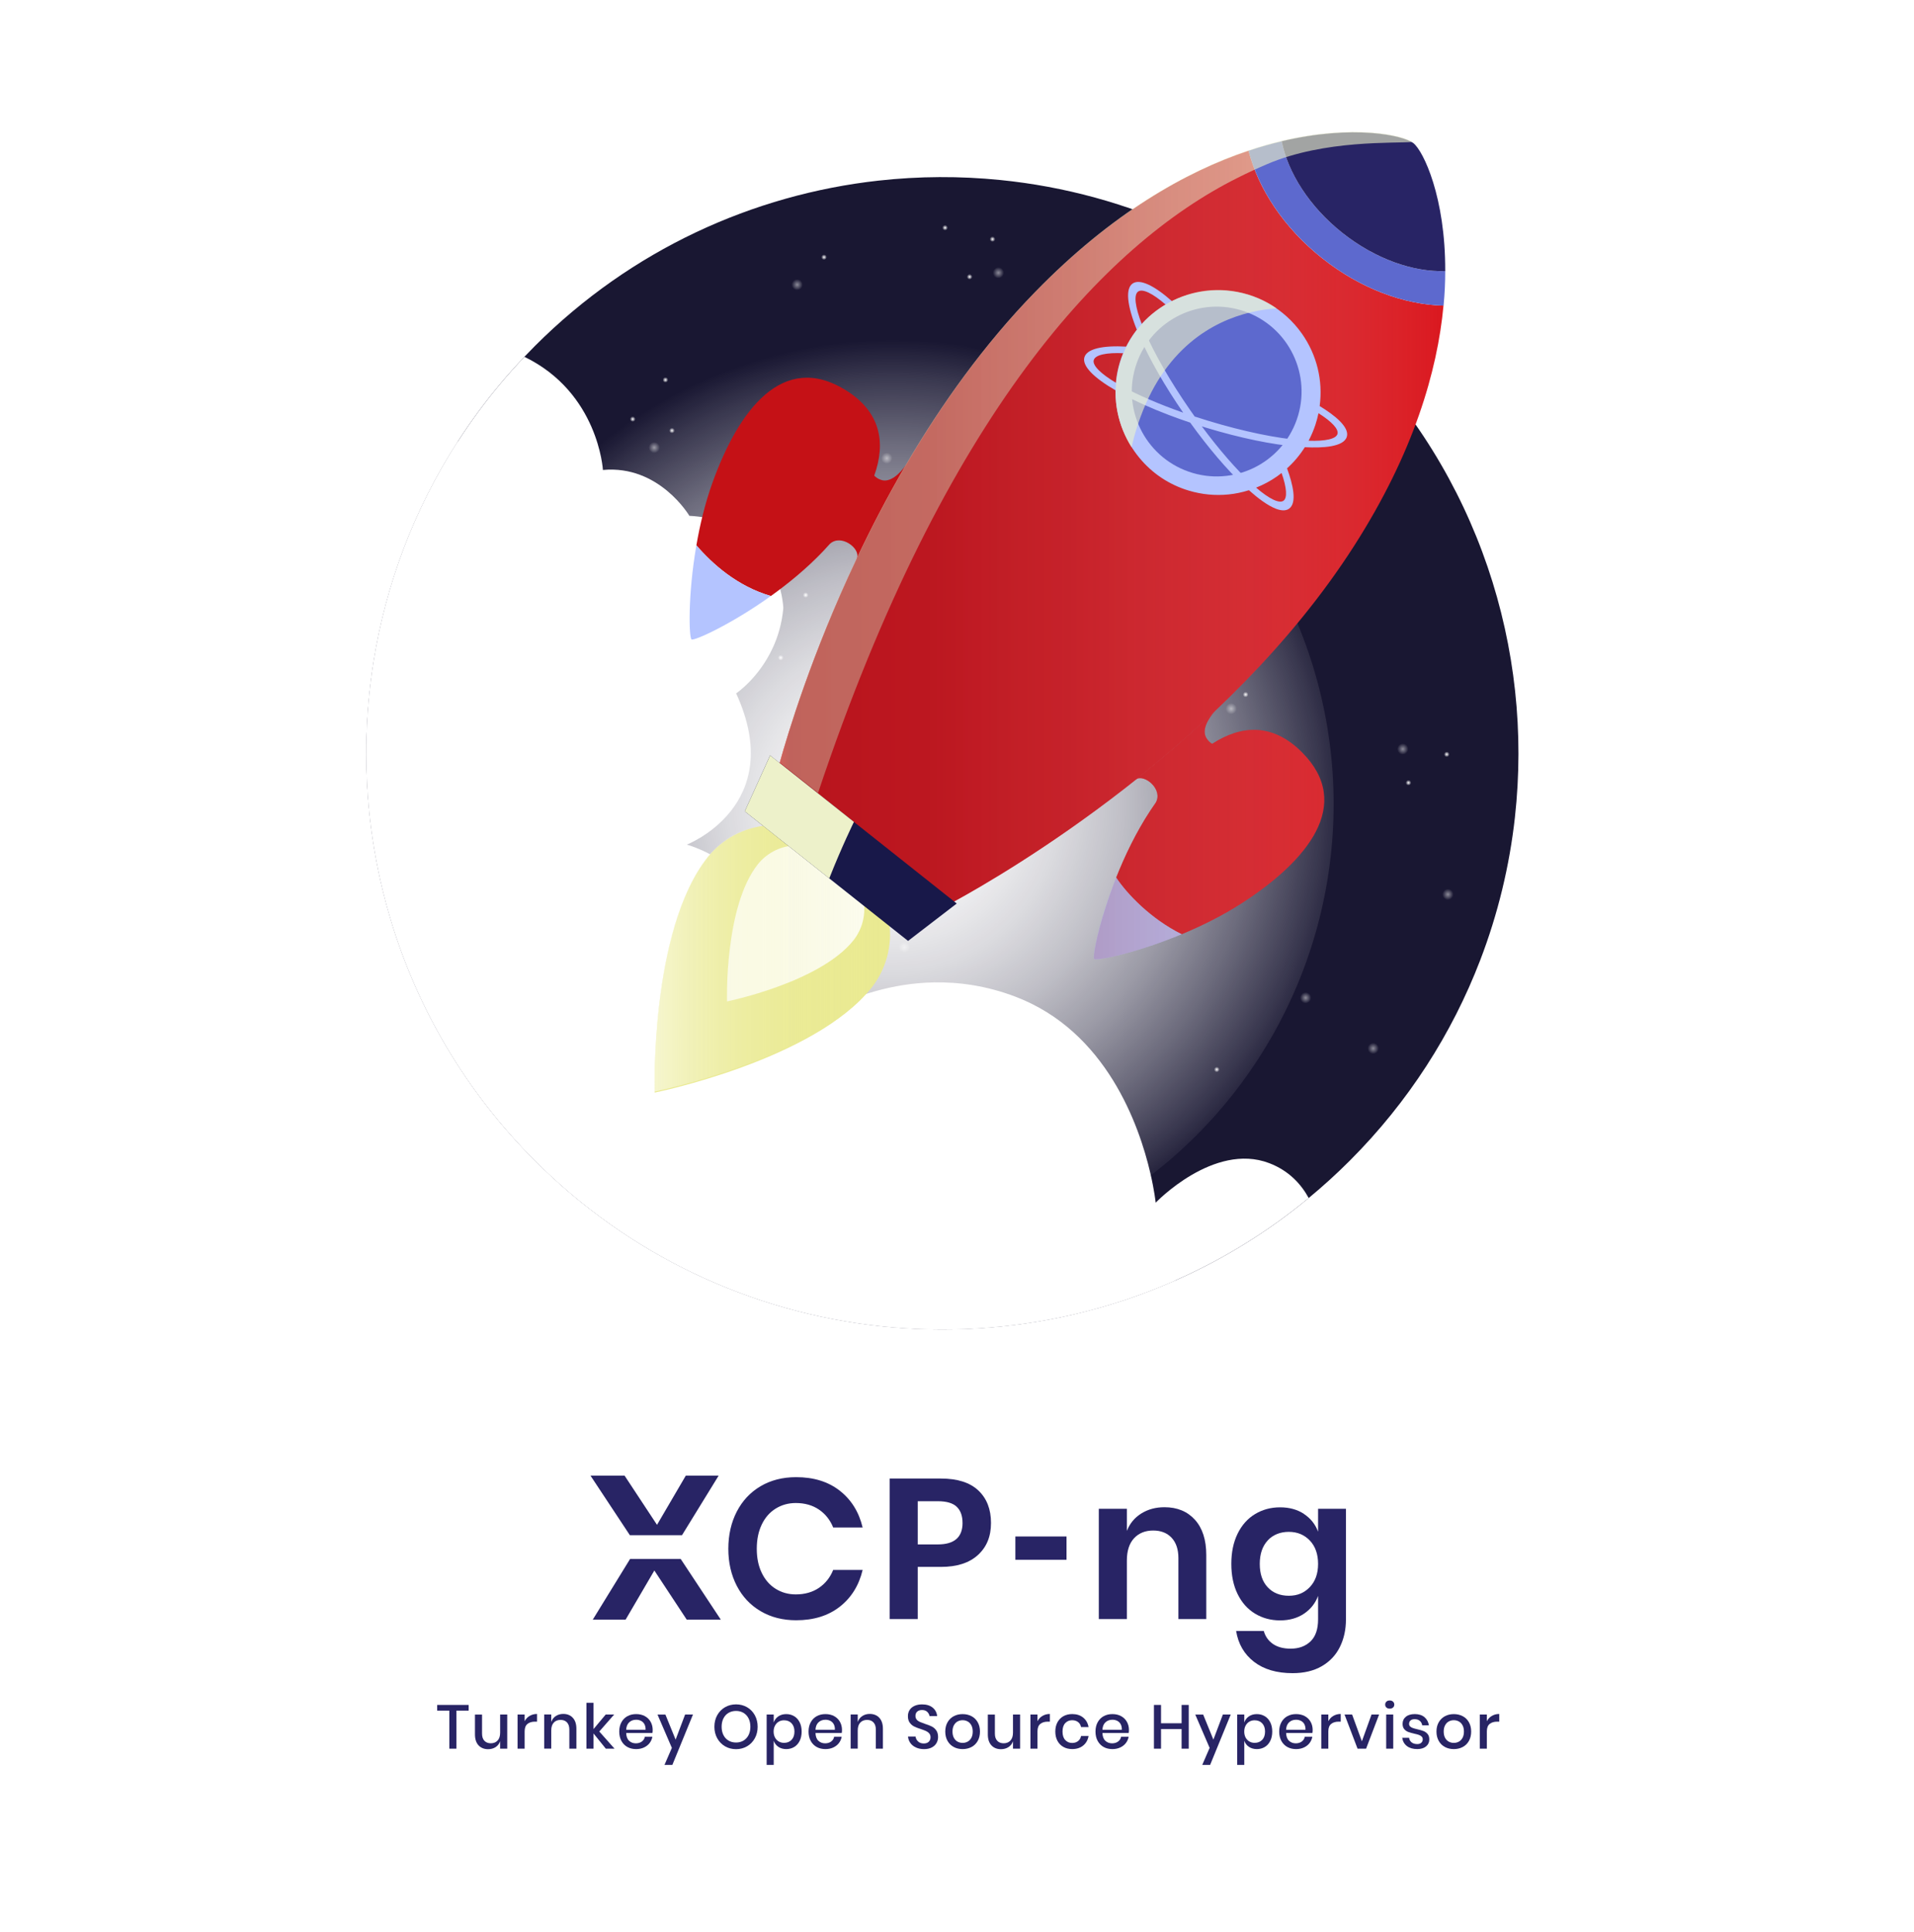 <?xml version="1.0" encoding="UTF-8"?><svg xmlns="http://www.w3.org/2000/svg" xmlns:xlink="http://www.w3.org/1999/xlink" viewBox="0 0 819.57 827.23"><defs><style>.cls-1{fill:url(#Dégradé_sans_nom_12-15);}.cls-2{fill:#c51116;}.cls-3{fill:url(#Dégradé_sans_nom_12-93);}.cls-4{fill:url(#Dégradé_sans_nom_12-22);}.cls-5{fill:url(#Dégradé_sans_nom_12-95);}.cls-6{fill:url(#Dégradé_sans_nom_12-47);}.cls-7{fill:url(#Dégradé_sans_nom_12-25);}.cls-8{fill:url(#Dégradé_sans_nom_12-68);}.cls-9{fill:url(#Dégradé_sans_nom_12-65);}.cls-10{fill:url(#Dégradé_sans_nom_12-91);}.cls-11{fill:url(#Dégradé_sans_nom_12-6);}.cls-12{fill:url(#Dégradé_sans_nom_12-46);}.cls-13{fill:url(#Dégradé_sans_nom_12-9);}.cls-14{fill:url(#Dégradé_sans_nom_12-18);}.cls-15{opacity:.5;}.cls-16{fill:url(#Dégradé_sans_nom_12-58);}.cls-17{fill:url(#Dégradé_sans_nom_12-2);}.cls-18,.cls-19{fill:#edf1ca;}.cls-18,.cls-19,.cls-20,.cls-21{mix-blend-mode:overlay;}.cls-18,.cls-22{opacity:.62;}.cls-23{fill:url(#Dégradé_sans_nom_12-17);}.cls-24{fill:#181849;}.cls-25{fill:url(#Dégradé_sans_nom_12-101);}.cls-26{fill:url(#Dégradé_sans_nom_12-79);}.cls-27{fill:url(#Dégradé_sans_nom_12-8);}.cls-28{fill:url(#Dégradé_sans_nom_12);}.cls-29{fill:url(#Dégradé_sans_nom_12-49);}.cls-30{fill:url(#Dégradé_sans_nom_12-63);}.cls-31{fill:url(#Dégradé_sans_nom_12-96);}.cls-32{fill:url(#Dégradé_sans_nom_12-10);}.cls-33{fill:url(#Dégradé_sans_nom_12-20);}.cls-34{fill:url(#Dégradé_sans_nom_12-26);}.cls-35{fill:url(#Dégradé_sans_nom_12-90);}.cls-36{isolation:isolate;}.cls-22{fill:url(#Dégradé_sans_nom_95);mix-blend-mode:hard-light;}.cls-37{fill:url(#Dégradé_sans_nom_12-57);}.cls-38{fill:url(#Dégradé_sans_nom_12-24);}.cls-39{fill:url(#Dégradé_sans_nom_12-55);}.cls-40{fill:url(#Dégradé_sans_nom_12-23);}.cls-20,.cls-41,.cls-42{fill:#fff;}.cls-43{fill:url(#Dégradé_sans_nom_12-62);}.cls-44{fill:url(#Dégradé_sans_nom_12-56);}.cls-45{fill:url(#Dégradé_sans_nom_12-81);}.cls-46{fill:url(#Dégradé_sans_nom_12-76);}.cls-47{fill:url(#Dégradé_sans_nom_12-73);}.cls-48{fill:url(#Dégradé_sans_nom_12-70);}.cls-49{fill:#282465;}.cls-50{fill:url(#Dégradé_sans_nom_12-94);}.cls-51{fill:url(#Dégradé_sans_nom_12-60);}.cls-52{fill:url(#Dégradé_sans_nom_12-86);}.cls-53{fill:url(#Dégradé_sans_nom_12-5);}.cls-54{fill:url(#Dégradé_sans_nom_12-43);}.cls-55{fill:url(#Dégradé_sans_nom_12-28);}.cls-56{fill:url(#Dégradé_sans_nom_12-88);}.cls-57{fill:url(#Dégradé_sans_nom_12-16);}.cls-58{fill:url(#Dégradé_sans_nom_12-87);}.cls-59{fill:url(#Dégradé_sans_nom_12-3);}.cls-21{fill:url(#Dégradé_sans_nom_2);}.cls-60{fill:url(#Dégradé_sans_nom_12-64);}.cls-61{fill:#eaea92;}.cls-62{fill:url(#Dégradé_sans_nom_12-98);}.cls-63{fill:url(#Dégradé_sans_nom_12-80);}.cls-64{fill:url(#Dégradé_sans_nom_12-33);}.cls-65{fill:url(#Dégradé_sans_nom_12-52);}.cls-66{fill:url(#Dégradé_sans_nom_12-89);}.cls-67{fill:url(#Dégradé_sans_nom_12-92);}.cls-68{fill:url(#Dégradé_sans_nom_12-61);}.cls-69{fill:url(#Dégradé_sans_nom_12-102);}.cls-70{fill:url(#Dégradé_sans_nom_12-11);}.cls-71{fill:url(#Dégradé_sans_nom_12-100);}.cls-72{fill:url(#Dégradé_sans_nom_12-35);}.cls-73{fill:url(#Dégradé_sans_nom_12-13);}.cls-74{fill:url(#Dégradé_sans_nom_12-66);}.cls-41{filter:url(#drop-shadow-1);}.cls-75{fill:url(#Dégradé_sans_nom_12-69);}.cls-76{fill:url(#Dégradé_sans_nom_12-21);}.cls-77{fill:url(#Dégradé_sans_nom_12-84);}.cls-78{fill:url(#Dégradé_sans_nom_12-30);}.cls-79{fill:url(#Dégradé_sans_nom_12-41);}.cls-80{fill:#d91118;}.cls-81{fill:url(#Dégradé_sans_nom_12-54);}.cls-82{fill:#191732;}.cls-83{fill:url(#Dégradé_sans_nom_12-29);}.cls-84{fill:url(#Dégradé_sans_nom_12-75);}.cls-85{fill:url(#Dégradé_sans_nom_12-40);}.cls-86{fill:url(#Dégradé_sans_nom_12-45);}.cls-87{fill:url(#Dégradé_sans_nom_12-99);}.cls-88{fill:url(#Dégradé_sans_nom_12-85);}.cls-89{fill:url(#Dégradé_sans_nom_12-7);}.cls-90{fill:url(#Dégradé_sans_nom_12-82);}.cls-91{fill:url(#Dégradé_sans_nom_12-36);}.cls-92{fill:url(#Dégradé_sans_nom_12-37);}.cls-93{fill:url(#Dégradé_sans_nom_17);mix-blend-mode:multiply;opacity:.61;}.cls-94{fill:url(#Dégradé_sans_nom_12-34);}.cls-95{fill:url(#Dégradé_sans_nom_12-39);}.cls-96{fill:url(#Dégradé_sans_nom_12-44);}.cls-97{fill:url(#Dégradé_sans_nom_12-27);}.cls-98{fill:url(#Dégradé_sans_nom_12-71);}.cls-99{fill:url(#Dégradé_sans_nom_12-77);}.cls-100{fill:url(#Dégradé_sans_nom_12-83);}.cls-101{fill:#b4c4ff;}.cls-102{fill:#5d69ce;}.cls-103{fill:url(#Dégradé_sans_nom_12-97);}.cls-104{fill:url(#Dégradé_sans_nom_12-67);}.cls-42{opacity:.85;}.cls-105{fill:url(#Dégradé_sans_nom_12-51);}.cls-106{fill:url(#Dégradé_sans_nom_12-48);}.cls-107{fill:url(#Dégradé_sans_nom_12-12);}.cls-108{fill:url(#Dégradé_sans_nom_12-31);}.cls-109{fill:url(#Dégradé_sans_nom_12-72);}.cls-110{fill:url(#Dégradé_sans_nom_12-38);}.cls-111{fill:url(#Dégradé_sans_nom_12-53);}.cls-112{fill:url(#Dégradé_sans_nom_12-32);}.cls-113{fill:url(#Dégradé_sans_nom_12-74);}.cls-114{fill:url(#Dégradé_sans_nom_12-42);}.cls-115{fill:url(#Dégradé_sans_nom_12-59);}.cls-116{fill:url(#Dégradé_sans_nom_12-50);}.cls-117{fill:url(#Dégradé_sans_nom_12-19);}.cls-118{fill:url(#Dégradé_sans_nom_12-78);}.cls-119{fill:url(#Dégradé_sans_nom_12-4);}.cls-120{fill:url(#Dégradé_sans_nom_12-14);}</style><filter id="drop-shadow-1" filterUnits="userSpaceOnUse"><feOffset dx="11.34" dy="14.17"/><feGaussianBlur result="blur" stdDeviation="22.68"/><feFlood flood-color="#000" flood-opacity=".3"/><feComposite in2="blur" operator="in"/><feComposite in="SourceGraphic"/></filter><radialGradient id="Dégradé_sans_nom_2" cx="-5958.01" cy="-400.42" fx="-5958.01" fy="-400.42" r="570" gradientTransform="translate(2467.66 485.13) scale(.35)" gradientUnits="userSpaceOnUse"><stop offset="0" stop-color="#fff"/><stop offset=".11" stop-color="#fff" stop-opacity=".98"/><stop offset=".23" stop-color="#fff" stop-opacity=".93"/><stop offset=".36" stop-color="#fff" stop-opacity=".84"/><stop offset=".5" stop-color="#fff" stop-opacity=".72"/><stop offset=".64" stop-color="#fff" stop-opacity=".56"/><stop offset=".78" stop-color="#fff" stop-opacity=".36"/><stop offset=".92" stop-color="#fff" stop-opacity=".14"/><stop offset="1" stop-color="#fff" stop-opacity="0"/></radialGradient><radialGradient id="Dégradé_sans_nom_12" cx="12079.42" cy="4746.35" fx="12079.42" fy="4746.35" r="1.2" gradientTransform="translate(5475.31 12405.46) rotate(-135)" gradientUnits="userSpaceOnUse"><stop offset="0" stop-color="#fff"/><stop offset="1" stop-color="#fff" stop-opacity="0"/></radialGradient><radialGradient id="Dégradé_sans_nom_12-2" cx="12044.63" cy="4793.79" fx="12044.63" fy="4793.79" r="1.2" xlink:href="#Dégradé_sans_nom_12"/><radialGradient id="Dégradé_sans_nom_12-3" cx="12037.78" cy="4831.73" fx="12037.78" fy="4831.73" r="1.2" xlink:href="#Dégradé_sans_nom_12"/><radialGradient id="Dégradé_sans_nom_12-4" cx="11966.11" cy="4863.88" fx="11966.11" fy="4863.88" r="1.2" xlink:href="#Dégradé_sans_nom_12"/><radialGradient id="Dégradé_sans_nom_12-5" cx="11976.12" cy="4878.64" fx="11976.12" fy="4878.64" r="1.2" xlink:href="#Dégradé_sans_nom_12"/><radialGradient id="Dégradé_sans_nom_12-6" cx="12098.92" cy="4883.71" fx="12098.92" fy="4883.71" r="1.2" xlink:href="#Dégradé_sans_nom_12"/><radialGradient id="Dégradé_sans_nom_12-7" cx="12096.82" cy="4914.53" fx="12096.82" fy="4914.53" r="1.2" xlink:href="#Dégradé_sans_nom_12"/><radialGradient id="Dégradé_sans_nom_12-8" cx="12145.84" cy="4896.32" fx="12145.84" fy="4896.32" r="1.2" xlink:href="#Dégradé_sans_nom_12"/><radialGradient id="Dégradé_sans_nom_12-9" cx="12147.94" cy="4912.42" fx="12147.94" fy="4912.42" r="1.2" xlink:href="#Dégradé_sans_nom_12"/><radialGradient id="Dégradé_sans_nom_12-10" cx="12208.16" cy="4937.63" fx="12208.16" fy="4937.63" r="1.2" xlink:href="#Dégradé_sans_nom_12"/><radialGradient id="Dégradé_sans_nom_12-11" cx="12225.67" cy="4740.86" fx="12225.67" fy="4740.86" r="1.2" xlink:href="#Dégradé_sans_nom_12"/><radialGradient id="Dégradé_sans_nom_12-12" cx="12248.08" cy="4883.01" fx="12248.08" fy="4883.01" r="1.2" xlink:href="#Dégradé_sans_nom_12"/><radialGradient id="Dégradé_sans_nom_12-13" cx="12161.26" cy="4892.54" fx="12161.26" fy="4892.54" r="2.4" xlink:href="#Dégradé_sans_nom_12"/><radialGradient id="Dégradé_sans_nom_12-14" cx="12136.32" cy="4909.54" fx="12136.32" fy="4909.54" r="2.4" xlink:href="#Dégradé_sans_nom_12"/><radialGradient id="Dégradé_sans_nom_12-15" cx="12242.88" cy="4826.79" fx="12242.88" fy="4826.79" r="2.4" xlink:href="#Dégradé_sans_nom_12"/><radialGradient id="Dégradé_sans_nom_12-16" cx="12238.92" cy="4880.63" fx="12238.92" fy="4880.63" r="2.4" xlink:href="#Dégradé_sans_nom_12"/><radialGradient id="Dégradé_sans_nom_12-17" cx="12214.54" cy="4929.95" fx="12214.54" fy="4929.95" r="2.4" xlink:href="#Dégradé_sans_nom_12"/><radialGradient id="Dégradé_sans_nom_12-18" cx="12228.15" cy="4947.52" fx="12228.15" fy="4947.52" r="2.4" xlink:href="#Dégradé_sans_nom_12"/><radialGradient id="Dégradé_sans_nom_12-19" cx="12032.59" cy="4822.82" fx="12032.59" fy="4822.82" r="2.4" xlink:href="#Dégradé_sans_nom_12"/><radialGradient id="Dégradé_sans_nom_12-20" cx="12085.87" cy="4867.6" fx="12085.87" fy="4867.6" r="2.4" xlink:href="#Dégradé_sans_nom_12"/><radialGradient id="Dégradé_sans_nom_12-21" cx="12083.03" cy="4887.44" fx="12083.03" fy="4887.44" r="2.4" xlink:href="#Dégradé_sans_nom_12"/><radialGradient id="Dégradé_sans_nom_12-22" cx="12038.25" cy="4785.97" fx="12038.25" fy="4785.97" r="2.4" xlink:href="#Dégradé_sans_nom_12"/><radialGradient id="Dégradé_sans_nom_12-23" cx="12340.84" cy="4855.01" fx="12340.84" fy="4855.01" r="1.2" xlink:href="#Dégradé_sans_nom_12"/><radialGradient id="Dégradé_sans_nom_12-24" cx="12333.98" cy="4892.96" fx="12333.98" fy="4892.96" r="1.2" xlink:href="#Dégradé_sans_nom_12"/><radialGradient id="Dégradé_sans_nom_12-25" cx="12262.31" cy="4925.11" fx="12262.31" fy="4925.11" r="1.2" xlink:href="#Dégradé_sans_nom_12"/><radialGradient id="Dégradé_sans_nom_12-26" cx="12272.32" cy="4939.87" fx="12272.32" fy="4939.87" r="1.2" xlink:href="#Dégradé_sans_nom_12"/><radialGradient id="Dégradé_sans_nom_12-27" cx="12126.22" cy="4739.77" fx="12126.22" fy="4739.77" r="1.2" xlink:href="#Dégradé_sans_nom_12"/><radialGradient id="Dégradé_sans_nom_12-28" cx="12121.32" cy="4760.07" fx="12121.32" fy="4760.07" r="1.2" xlink:href="#Dégradé_sans_nom_12"/><radialGradient id="Dégradé_sans_nom_12-29" cx="12142.33" cy="4749.57" fx="12142.33" fy="4749.57" r="1.2" xlink:href="#Dégradé_sans_nom_12"/><radialGradient id="Dégradé_sans_nom_12-30" cx="12133.93" cy="4811.89" fx="12133.93" fy="4811.89" r="1.2" xlink:href="#Dégradé_sans_nom_12"/><radialGradient id="Dégradé_sans_nom_12-31" cx="12186.45" cy="4879.82" fx="12186.45" fy="4879.82" r="1.2" xlink:href="#Dégradé_sans_nom_12"/><radialGradient id="Dégradé_sans_nom_12-32" cx="12208.15" cy="4877.02" fx="12208.15" fy="4877.02" r="1.2" xlink:href="#Dégradé_sans_nom_12"/><radialGradient id="Dégradé_sans_nom_12-33" cx="12203.25" cy="4893.82" fx="12203.25" fy="4893.82" r="1.2" xlink:href="#Dégradé_sans_nom_12"/><radialGradient id="Dégradé_sans_nom_12-34" cx="12328.79" cy="4884.05" fx="12328.79" fy="4884.05" r="2.4" xlink:href="#Dégradé_sans_nom_12"/><radialGradient id="Dégradé_sans_nom_12-35" cx="12145.7" cy="4823.39" fx="12145.7" fy="4823.39" r="2.4" xlink:href="#Dégradé_sans_nom_12"/><radialGradient id="Dégradé_sans_nom_12-36" cx="12140.6" cy="4737.23" fx="12140.6" fy="4737.23" r="2.4" xlink:href="#Dégradé_sans_nom_12"/><radialGradient id="Dégradé_sans_nom_12-37" cx="12215.42" cy="4884.61" fx="12215.42" fy="4884.61" r="2.4" xlink:href="#Dégradé_sans_nom_12"/><radialGradient id="Dégradé_sans_nom_12-38" cx="12334.46" cy="4847.2" fx="12334.46" fy="4847.2" r="2.4" xlink:href="#Dégradé_sans_nom_12"/><radialGradient id="Dégradé_sans_nom_12-39" cx="12344.02" cy="4921.6" fx="12344.02" fy="4921.6" r="1.2" xlink:href="#Dégradé_sans_nom_12"/><radialGradient id="Dégradé_sans_nom_12-40" cx="12306.73" cy="4911.8" fx="12306.73" fy="4911.8" r="1.2" xlink:href="#Dégradé_sans_nom_12"/><radialGradient id="Dégradé_sans_nom_12-41" cx="12280.29" cy="4837.82" fx="12280.29" fy="4837.82" r="1.2" xlink:href="#Dégradé_sans_nom_12"/><radialGradient id="Dégradé_sans_nom_12-42" cx="12264.8" cy="4846.65" fx="12264.8" fy="4846.65" r="1.2" xlink:href="#Dégradé_sans_nom_12"/><radialGradient id="Dégradé_sans_nom_12-43" cx="12250.11" cy="4968.67" fx="12250.11" fy="4968.67" r="1.2" xlink:href="#Dégradé_sans_nom_12"/><radialGradient id="Dégradé_sans_nom_12-44" cx="12219.56" cy="4964.16" fx="12219.56" fy="4964.16" r="1.2" xlink:href="#Dégradé_sans_nom_12"/><radialGradient id="Dégradé_sans_nom_12-45" cx="12233.87" cy="5014.46" fx="12233.87" fy="5014.46" r="1.2" xlink:href="#Dégradé_sans_nom_12"/><radialGradient id="Dégradé_sans_nom_12-46" cx="12217.65" cy="5015.29" fx="12217.65" fy="5015.29" r="1.2" xlink:href="#Dégradé_sans_nom_12"/><radialGradient id="Dégradé_sans_nom_12-47" cx="12187.8" cy="5073.35" fx="12187.8" fy="5073.35" r="1.2" xlink:href="#Dégradé_sans_nom_12"/><radialGradient id="Dégradé_sans_nom_12-48" cx="12239.12" cy="5117.42" fx="12239.12" fy="5117.42" r="1.2" xlink:href="#Dégradé_sans_nom_12"/><radialGradient id="Dégradé_sans_nom_12-49" cx="12236.43" cy="5030.13" fx="12236.43" fy="5030.13" r="2.4" xlink:href="#Dégradé_sans_nom_12"/><radialGradient id="Dégradé_sans_nom_12-50" cx="12221.43" cy="5003.93" fx="12221.43" fy="5003.93" r="2.4" xlink:href="#Dégradé_sans_nom_12"/><radialGradient id="Dégradé_sans_nom_12-51" cx="12194.96" cy="5080.31" fx="12194.96" fy="5080.31" r="2.4" xlink:href="#Dégradé_sans_nom_12"/><radialGradient id="Dégradé_sans_nom_12-52" cx="12176.37" cy="5092.5" fx="12176.37" fy="5092.5" r="2.4" xlink:href="#Dégradé_sans_nom_12"/><radialGradient id="Dégradé_sans_nom_12-53" cx="12316.02" cy="4907.31" fx="12316.02" fy="4907.31" r="2.4" xlink:href="#Dégradé_sans_nom_12"/><radialGradient id="Dégradé_sans_nom_12-54" cx="12267.2" cy="4956.92" fx="12267.2" fy="4956.92" r="2.4" xlink:href="#Dégradé_sans_nom_12"/><radialGradient id="Dégradé_sans_nom_12-55" cx="12247.65" cy="4952.54" fx="12247.65" fy="4952.54" r="2.4" xlink:href="#Dégradé_sans_nom_12"/><radialGradient id="Dégradé_sans_nom_12-56" cx="12352.31" cy="4915.85" fx="12352.31" fy="4915.85" r="2.4" xlink:href="#Dégradé_sans_nom_12"/><radialGradient id="Dégradé_sans_nom_12-57" cx="11951.46" cy="4945" fx="11951.46" fy="4945" r="1.2" xlink:href="#Dégradé_sans_nom_12"/><radialGradient id="Dégradé_sans_nom_12-58" cx="12046.12" cy="5047.81" fx="12046.12" fy="5047.81" r="1.2" xlink:href="#Dégradé_sans_nom_12"/><radialGradient id="Dégradé_sans_nom_12-59" cx="12012.37" cy="5047.38" fx="12012.37" fy="5047.38" r="1.2" xlink:href="#Dégradé_sans_nom_12"/><radialGradient id="Dégradé_sans_nom_12-60" cx="11988.3" cy="4899.14" fx="11988.3" fy="4899.14" r="1.2" xlink:href="#Dégradé_sans_nom_12"/><radialGradient id="Dégradé_sans_nom_12-61" cx="11996.81" cy="4861.53" fx="11996.81" fy="4861.53" r="1.2" xlink:href="#Dégradé_sans_nom_12"/><radialGradient id="Dégradé_sans_nom_12-62" cx="12069.83" cy="4832.56" fx="12069.83" fy="4832.56" r="1.2" xlink:href="#Dégradé_sans_nom_12"/><radialGradient id="Dégradé_sans_nom_12-63" cx="12060.47" cy="4817.38" fx="12060.47" fy="4817.38" r="1.2" xlink:href="#Dégradé_sans_nom_12"/><radialGradient id="Dégradé_sans_nom_12-64" cx="11938.02" cy="4806.91" fx="11938.02" fy="4806.91" r="1.2" xlink:href="#Dégradé_sans_nom_12"/><radialGradient id="Dégradé_sans_nom_12-65" cx="11977.25" cy="5110.04" fx="11977.25" fy="5110.04" r="1.2" xlink:href="#Dégradé_sans_nom_12"/><radialGradient id="Dégradé_sans_nom_12-66" cx="11980.24" cy="5089.85" fx="11980.24" fy="5089.85" r="1.2" xlink:href="#Dégradé_sans_nom_12"/><radialGradient id="Dégradé_sans_nom_12-67" cx="12197.64" cy="5023.71" fx="12197.64" fy="5023.71" r="1.2" xlink:href="#Dégradé_sans_nom_12"/><radialGradient id="Dégradé_sans_nom_12-68" cx="12203.43" cy="5003.64" fx="12203.43" fy="5003.64" r="1.2" xlink:href="#Dégradé_sans_nom_12"/><radialGradient id="Dégradé_sans_nom_12-69" cx="12181.98" cy="5013.21" fx="12181.98" fy="5013.21" r="1.2" xlink:href="#Dégradé_sans_nom_12"/><radialGradient id="Dégradé_sans_nom_12-70" cx="12193.11" cy="4951.31" fx="12193.11" fy="4951.31" r="1.2" xlink:href="#Dégradé_sans_nom_12"/><radialGradient id="Dégradé_sans_nom_12-71" cx="12143.63" cy="4881.14" fx="12143.63" fy="4881.14" r="1.2" xlink:href="#Dégradé_sans_nom_12"/><radialGradient id="Dégradé_sans_nom_12-72" cx="12121.82" cy="4882.99" fx="12121.82" fy="4882.99" r="1.2" xlink:href="#Dégradé_sans_nom_12"/><radialGradient id="Dégradé_sans_nom_12-73" cx="12127.45" cy="4866.41" fx="12127.45" fy="4866.41" r="1.2" xlink:href="#Dégradé_sans_nom_12"/><radialGradient id="Dégradé_sans_nom_12-74" cx="12056.24" cy="5067.25" fx="12056.24" fy="5067.25" r="1.2" xlink:href="#Dégradé_sans_nom_12"/><radialGradient id="Dégradé_sans_nom_12-75" cx="11910.49" cy="4998.75" fx="11910.49" fy="4998.75" r="2.4" xlink:href="#Dégradé_sans_nom_12"/><radialGradient id="Dégradé_sans_nom_12-76" cx="12001.61" cy="4870.67" fx="12001.61" fy="4870.67" r="2.4" xlink:href="#Dégradé_sans_nom_12"/><radialGradient id="Dégradé_sans_nom_12-77" cx="11950.35" cy="4823.59" fx="11950.35" fy="4823.59" r="2.4" xlink:href="#Dégradé_sans_nom_12"/><radialGradient id="Dégradé_sans_nom_12-78" cx="11954.05" cy="4803.89" fx="11954.05" fy="4803.89" r="2.4" xlink:href="#Dégradé_sans_nom_12"/><radialGradient id="Dégradé_sans_nom_12-79" cx="12181.86" cy="4939.31" fx="12181.86" fy="4939.31" r="2.4" xlink:href="#Dégradé_sans_nom_12"/><radialGradient id="Dégradé_sans_nom_12-80" cx="12183.17" cy="5025.61" fx="12183.17" fy="5025.61" r="2.4" xlink:href="#Dégradé_sans_nom_12"/><radialGradient id="Dégradé_sans_nom_12-81" cx="12056.32" cy="5058.61" fx="12056.32" fy="5058.61" r="2.4" xlink:href="#Dégradé_sans_nom_12"/><radialGradient id="Dégradé_sans_nom_12-82" cx="11992.16" cy="5098.34" fx="11992.16" fy="5098.34" r="2.4" xlink:href="#Dégradé_sans_nom_12"/><radialGradient id="Dégradé_sans_nom_12-83" cx="12114.89" cy="4875.08" fx="12114.89" fy="4875.08" r="2.4" xlink:href="#Dégradé_sans_nom_12"/><radialGradient id="Dégradé_sans_nom_12-84" cx="11934.49" cy="5068" fx="11934.49" fy="5068" r="2.4" xlink:href="#Dégradé_sans_nom_12"/><radialGradient id="Dégradé_sans_nom_12-85" cx="11946.27" cy="4993.62" fx="11946.27" fy="4993.62" r="2.4" xlink:href="#Dégradé_sans_nom_12"/><radialGradient id="Dégradé_sans_nom_12-86" cx="11994.33" cy="4907.23" fx="11994.33" fy="4907.23" r="2.4" xlink:href="#Dégradé_sans_nom_12"/><radialGradient id="Dégradé_sans_nom_12-87" cx="844.4" cy="10009.12" fx="844.4" fy="10009.12" r="1.2" gradientTransform="translate(10318.83 -527.44) rotate(90)" xlink:href="#Dégradé_sans_nom_12"/><radialGradient id="Dégradé_sans_nom_12-88" cx="837.55" cy="10047.06" fx="837.55" fy="10047.06" r="1.2" gradientTransform="translate(10318.83 -527.44) rotate(90)" xlink:href="#Dégradé_sans_nom_12"/><radialGradient id="Dégradé_sans_nom_12-89" cx="765.87" cy="10079.21" fx="765.87" fy="10079.21" r="1.2" gradientTransform="translate(10318.83 -527.44) rotate(90)" xlink:href="#Dégradé_sans_nom_12"/><radialGradient id="Dégradé_sans_nom_12-90" cx="775.88" cy="10093.97" fx="775.88" fy="10093.97" r="1.2" gradientTransform="translate(10318.83 -527.44) rotate(90)" xlink:href="#Dégradé_sans_nom_12"/><radialGradient id="Dégradé_sans_nom_12-91" cx="629.78" cy="9893.87" fx="629.78" fy="9893.87" r="1.2" gradientTransform="translate(10318.83 -527.44) rotate(90)" xlink:href="#Dégradé_sans_nom_12"/><radialGradient id="Dégradé_sans_nom_12-92" cx="624.88" cy="9914.18" fx="624.88" fy="9914.18" r="1.2" gradientTransform="translate(10318.83 -527.44) rotate(90)" xlink:href="#Dégradé_sans_nom_12"/><radialGradient id="Dégradé_sans_nom_12-93" cx="645.89" cy="9903.67" fx="645.89" fy="9903.67" r="1.2" gradientTransform="translate(10318.83 -527.44) rotate(90)" xlink:href="#Dégradé_sans_nom_12"/><radialGradient id="Dégradé_sans_nom_12-94" cx="637.49" cy="9966" fx="637.49" fy="9966" r="1.2" gradientTransform="translate(10318.83 -527.44) rotate(90)" xlink:href="#Dégradé_sans_nom_12"/><radialGradient id="Dégradé_sans_nom_12-95" cx="690.01" cy="10033.92" fx="690.01" fy="10033.92" r="1.2" gradientTransform="translate(10318.83 -527.44) rotate(90)" xlink:href="#Dégradé_sans_nom_12"/><radialGradient id="Dégradé_sans_nom_12-96" cx="711.71" cy="10031.12" fx="711.71" fy="10031.12" r="1.2" gradientTransform="translate(10318.83 -527.44) rotate(90)" xlink:href="#Dégradé_sans_nom_12"/><radialGradient id="Dégradé_sans_nom_12-97" cx="706.81" cy="10047.93" fx="706.81" fy="10047.93" r="1.2" gradientTransform="translate(10318.83 -527.44) rotate(90)" xlink:href="#Dégradé_sans_nom_12"/><radialGradient id="Dégradé_sans_nom_12-98" cx="832.35" cy="10038.15" fx="832.35" fy="10038.15" r="2.4" gradientTransform="translate(10318.83 -527.44) rotate(90)" xlink:href="#Dégradé_sans_nom_12"/><radialGradient id="Dégradé_sans_nom_12-99" cx="649.26" cy="9977.5" fx="649.26" fy="9977.5" r="2.4" gradientTransform="translate(10318.83 -527.44) rotate(90)" xlink:href="#Dégradé_sans_nom_12"/><radialGradient id="Dégradé_sans_nom_12-100" cx="644.16" cy="9891.34" fx="644.16" fy="9891.34" r="2.4" gradientTransform="translate(10318.83 -527.44) rotate(90)" xlink:href="#Dégradé_sans_nom_12"/><radialGradient id="Dégradé_sans_nom_12-101" cx="718.98" cy="10038.71" fx="718.98" fy="10038.71" r="2.4" gradientTransform="translate(10318.83 -527.44) rotate(90)" xlink:href="#Dégradé_sans_nom_12"/><radialGradient id="Dégradé_sans_nom_12-102" cx="838.02" cy="10001.3" fx="838.02" fy="10001.3" r="2.4" gradientTransform="translate(10318.83 -527.44) rotate(90)" xlink:href="#Dégradé_sans_nom_12"/><linearGradient id="Dégradé_sans_nom_17" x1="332.49" y1="237.62" x2="618.12" y2="237.62" gradientUnits="userSpaceOnUse"><stop offset="0" stop-color="#bd1622" stop-opacity=".7"/><stop offset="0" stop-color="#b71622" stop-opacity=".7"/><stop offset=".01" stop-color="#a61622" stop-opacity=".7"/><stop offset=".02" stop-color="#8d1622" stop-opacity=".7"/><stop offset=".23" stop-color="#92212c" stop-opacity=".67"/><stop offset=".44" stop-color="#a2424c" stop-opacity=".57"/><stop offset=".66" stop-color="#be7a81" stop-opacity=".42"/><stop offset=".88" stop-color="#e4c8cb" stop-opacity=".2"/><stop offset="1" stop-color="#fff" stop-opacity=".05"/></linearGradient><linearGradient id="Dégradé_sans_nom_95" x1="280.3" y1="410.47" x2="380.97" y2="410.47" gradientUnits="userSpaceOnUse"><stop offset="0" stop-color="#fff" stop-opacity=".9"/><stop offset=".18" stop-color="#f9f9e4" stop-opacity=".68"/><stop offset=".39" stop-color="#f4f4c7" stop-opacity=".44"/><stop offset=".59" stop-color="#efefb0" stop-opacity=".25"/><stop offset=".77" stop-color="#ecec9f" stop-opacity=".11"/><stop offset=".91" stop-color="#eaea95" stop-opacity=".03"/><stop offset="1" stop-color="#eaea92" stop-opacity="0"/></linearGradient></defs><g class="cls-36"><g id="Calque_1"><g><circle class="cls-41" cx="403.26" cy="322.46" r="266.84" transform="translate(-109.9 379.59) rotate(-45)"/><path class="cls-82" d="M648.69,349.86c-2.31,20.83-7.27,41.42-14.88,61.23-12.02,31.28-30.64,60.61-55.86,85.83-5.66,5.66-11.52,10.98-17.56,15.96-17.74,14.66-37.04,26.45-57.3,35.37-14.03,6.19-28.52,11-43.26,14.44-54.16,12.64-111.74,6.78-162.7-17.58-24.6-11.76-47.65-27.82-68.02-48.19-29.71-29.72-50.26-65.11-61.64-102.7-1.28-4.2-2.44-8.43-3.48-12.68-1.46-5.96-2.7-11.97-3.71-18-3.99-23.7-4.49-47.87-1.52-71.69,.35-2.84,.75-5.67,1.2-8.49,5.28-33.01,17.27-65.14,35.99-94.21,2.81-4.39,5.79-8.7,8.91-12.93,6-8.13,12.56-15.97,19.69-23.47,1.49-1.58,3.01-3.14,4.55-4.68,41.19-41.19,93.33-64.77,147.06-70.74,17.34-1.92,34.85-2.01,52.2-.26,54.62,5.49,107.75,29.16,149.59,71,55.14,55.13,78.72,129.88,70.74,201.79Z"/><circle class="cls-21" cx="370.43" cy="344.18" r="200.64"/><path class="cls-20" d="M560.39,512.88c-17.74,14.66-37.04,26.45-57.3,35.37-14.03,6.19-28.52,11-43.26,14.44-54.16,12.64-111.74,6.78-162.7-17.58-24.6-11.76-47.65-27.82-68.02-48.19-29.71-29.72-50.26-65.11-61.64-102.7-1.28-4.2-2.44-8.43-3.48-12.68-1.46-5.96-2.7-11.97-3.71-18-3.99-23.7-4.49-47.87-1.52-71.69,.35-2.84,.75-5.67,1.2-8.49,5.28-33.01,17.27-65.14,35.99-94.21,2.81-4.39,5.79-8.7,8.91-12.93,6-8.13,12.56-15.97,19.69-23.47,31.74,15.39,33.62,48.45,33.62,48.45,24.12-2.25,37.02,19.63,37.02,19.63,0,0,0,0,.02,0,38.95,2.06,40.21,39.5,40.21,39.5-.59,6.62-2.34,12.33-4.57,17.13-6.04,12.99-15.63,19.38-15.63,19.38,22.06,48.07-21.12,64.74-21.12,64.74,43.9,13.7,26.77,59.53,26.77,59.53,19.21,10.17,16.95,21.47,16.95,21.47,0,0,26.03-21.36,62.18-22.01,10.89-.19,22.69,1.49,34.98,6.19,38.72,14.83,52.81,54.89,57.6,75.5,1.78,7.65,2.28,12.62,2.28,12.62,0,0,24.85-25.98,48.58-16.94,8.36,3.18,13.63,8.89,16.95,14.95Z"/><path class="cls-20" d="M503.09,548.24c-14.03,6.19-28.52,11-43.26,14.44-54.16,12.64-111.74,6.78-162.7-17.58-24.6-11.76-47.65-27.82-68.02-48.19-29.71-29.72-50.26-65.11-61.64-102.7-1.28-4.2-2.44-8.43-3.48-12.68-1.46-5.96-2.7-11.97-3.71-18-3.99-23.7-4.49-47.87-1.52-71.69,.35-2.84,.75-5.67,1.2-8.49,5.28-33.01,17.27-65.14,35.99-94.21,3.54,6.86,6.57,14.81,8.84,24,48.9,2.91,32.32,41.87,32.32,41.87,0,0,0,0,.02,0,.68-.38,23.34-12.65,37.88,14.31,13.9,43.1-17.37,64.07-17.37,64.07,30.11,39.61-6.95,59.42-6.95,59.42,46.33,30.29,12.74,68.74,12.74,68.74,19.69,10.48,17.37,22.14,17.37,22.14,0,0,45.17-37.28,99.6-16.31,54.43,20.97,61.38,90.87,61.38,90.87,0,0,25.48-26.8,49.79-17.47,4.74,1.82,8.52,4.43,11.52,7.47Z"/><g><g><path class="cls-28" d="M290.92,507c-1.11-1.11-2.84,.61-1.72,1.72s2.84-.61,1.72-1.72h0Z"/><path class="cls-17" d="M349.06,498.05c-1.11-1.11-2.84,.61-1.72,1.72,1.11,1.11,2.84-.61,1.72-1.72h0Z"/><path class="cls-59" d="M380.74,476.06c-1.11-1.11-2.84,.61-1.72,1.72s2.84-.61,1.72-1.72h0Z"/><path class="cls-119" d="M454.15,504.01c-1.11-1.11-2.84,.61-1.72,1.72s2.84-.61,1.72-1.72h0Z"/><path class="cls-53" d="M457.51,486.5c-1.11-1.11-2.84,.61-1.72,1.72s2.84-.61,1.72-1.72h0Z"/><path class="cls-11" d="M374.26,396.08c-1.11-1.11-2.84,.61-1.72,1.72,1.11,1.11,2.84-.61,1.72-1.72h0Z"/><path class="cls-89" d="M397.54,375.78c-1.11-1.11-2.84,.61-1.72,1.72s2.84-.61,1.72-1.72h0Z"/><path class="cls-27" d="M350,353.99c-1.11-1.11-2.84,.61-1.72,1.72s2.84-.61,1.72-1.72h0Z"/><path class="cls-13" d="M359.9,341.11c-1.11-1.11-2.84,.61-1.72,1.72s2.84-.61,1.72-1.72h0Z"/><path class="cls-32" d="M335.15,280.71c-1.11-1.11-2.84,.61-1.72,1.72s2.84-.61,1.72-1.72h0Z"/><path class="cls-70" d="M183.63,407.47c-1.11-1.11-2.84,.61-1.72,1.72s2.84-.61,1.72-1.72h0Z"/><path class="cls-107" d="M268.3,291.1c-1.11-1.11-2.84,.61-1.72,1.72s2.84-.61,1.72-1.72h0Z"/></g><g class="cls-15"><path class="cls-73" d="M337.29,344.89c-2.22-2.22-5.67,1.23-3.45,3.45s5.67-1.23,3.45-3.45h0Z"/><path class="cls-120" d="M366.95,350.51c-2.22-2.22-5.67,1.23-3.45,3.45s5.67-1.23,3.45-3.45h0Z"/><path class="cls-1" d="M233.07,333.67c-2.22-2.22-5.67,1.23-3.45,3.45,2.22,2.22,5.67-1.23,3.45-3.45h0Z"/><path class="cls-57" d="M273.96,298.4c-2.22-2.22-5.67,1.23-3.45,3.45s5.67-1.23,3.45-3.45h0Z"/><path class="cls-23" d="M326.06,280.76c-2.22-2.22-5.67,1.23-3.45,3.45,2.22,2.22,5.67-1.23,3.45-3.45h0Z"/><path class="cls-14" d="M328.87,258.72c-2.22-2.22-5.67,1.23-3.45,3.45,2.22,2.22,5.67-1.23,3.45-3.45h0Z"/><path class="cls-117" d="M378.97,485.18c-2.22-2.22-5.67,1.23-3.45,3.45s5.67-1.23,3.45-3.45h0Z"/><path class="cls-33" d="M372.96,415.84c-2.22-2.22-5.67,1.23-3.45,3.45,2.22,2.22,5.67-1.23,3.45-3.45h0Z"/><path class="cls-76" d="M388.99,403.81c-2.22-2.22-5.67,1.23-3.45,3.45,2.22,2.22,5.67-1.23,3.45-3.45h0Z"/><path class="cls-4" d="M348.91,507.23c-2.22-2.22-5.67,1.23-3.45,3.45,2.22,2.22,5.67-1.23,3.45-3.45h0Z"/></g></g><g><g><path class="cls-40" d="M182.91,245.31c-1.11-1.11-2.84,.61-1.72,1.72,1.11,1.11,2.84-.61,1.72-1.72h0Z"/><path class="cls-38" d="M214.59,223.32c-1.11-1.11-2.84,.61-1.72,1.72s2.84-.61,1.72-1.72h0Z"/><path class="cls-7" d="M288,251.27c-1.11-1.11-2.84,.61-1.72,1.72s2.84-.61,1.72-1.72h0Z"/><path class="cls-34" d="M291.36,233.76c-1.11-1.11-2.84,.61-1.72,1.72,1.11,1.11,2.84-.61,1.72-1.72h0Z"/><path class="cls-97" d="M253.17,478.56c-1.11-1.11-2.84,.61-1.72,1.72,1.11,1.11,2.84-.61,1.72-1.72h0Z"/><path class="cls-55" d="M271,467.66c-1.11-1.11-2.84,.61-1.72,1.72,1.11,1.11,2.84-.61,1.72-1.72h0Z"/><path class="cls-83" d="M248.72,460.24c-1.11-1.11-2.84,.61-1.72,1.72,1.11,1.11,2.84-.61,1.72-1.72h0Z"/><path class="cls-78" d="M298.73,422.11c-1.11-1.11-2.84,.61-1.72,1.72s2.84-.61,1.72-1.72h0Z"/><path class="cls-108" d="M309.62,336.94c-1.11-1.11-2.84,.61-1.72,1.72s2.84-.61,1.72-1.72h0Z"/><path class="cls-112" d="M292.29,323.57c-1.11-1.11-2.84,.61-1.72,1.72,1.11,1.11,2.84-.61,1.72-1.72h0Z"/><path class="cls-64" d="M307.64,315.15c-1.11-1.11-2.84,.61-1.72,1.72s2.84-.61,1.72-1.72h0Z"/></g><g class="cls-15"><path class="cls-94" d="M212.82,232.44c-2.22-2.22-5.67,1.23-3.45,3.45,2.22,2.22,5.67-1.23,3.45-3.45h0Z"/><path class="cls-72" d="M299.4,404.79c-2.22-2.22-5.67,1.23-3.45,3.45,2.22,2.22,5.67-1.23,3.45-3.45h0Z"/><path class="cls-91" d="M242.08,469.32c-2.22-2.22-5.67,1.23-3.45,3.45s5.67-1.23,3.45-3.45h0Z"/><path class="cls-92" d="M293.38,312.2c-2.22-2.22-5.67,1.23-3.45,3.45,2.22,2.22,5.67-1.23,3.45-3.45h0Z"/><path class="cls-110" d="M182.76,254.48c-2.22-2.22-5.67,1.23-3.45,3.45s5.67-1.23,3.45-3.45h0Z"/></g></g><g><g><path class="cls-95" d="M227.67,197.77c1.19-1.02-.39-2.87-1.58-1.85-1.19,1.02,.39,2.87,1.58,1.85h0Z"/><path class="cls-85" d="M247.11,231.07c1.19-1.02-.39-2.87-1.58-1.85-1.19,1.02,.39,2.87,1.58,1.85h0Z"/><path class="cls-79" d="M213.49,302.07c1.19-1.02-.39-2.87-1.58-1.85-1.19,1.02,.39,2.87,1.58,1.85h0Z"/><path class="cls-114" d="M230.69,306.78c1.19-1.02-.39-2.87-1.58-1.85-1.19,1.02,.39,2.87,1.58,1.85h0Z"/><path class="cls-54" d="M327.36,230.88c1.19-1.02-.39-2.87-1.58-1.85-1.19,1.02,.39,2.87,1.58,1.85h0Z"/><path class="cls-96" d="M345.77,255.67c1.19-1.02-.39-2.87-1.58-1.85-1.19,1.02,.39,2.87,1.58,1.85h0Z"/><path class="cls-86" d="M371.22,209.99c1.19-1.02-.39-2.87-1.58-1.85-1.19,1.02,.39,2.87,1.58,1.85h0Z"/><path class="cls-12" d="M383.28,220.87c1.19-1.02-.39-2.87-1.58-1.85-1.19,1.02,.39,2.87,1.58,1.85h0Z"/><path class="cls-6" d="M445.44,200.93c1.19-1.02-.39-2.87-1.58-1.85-1.19,1.02,.39,2.87,1.58,1.85h0Z"/><path class="cls-106" d="M440.31,133.47c1.19-1.02-.39-2.87-1.58-1.85-1.19,1.02,.39,2.87,1.58,1.85h0Z"/></g><g class="cls-15"><path class="cls-29" d="M381.28,198.03c2.39-2.04-.78-5.75-3.17-3.71-2.39,2.04,.78,5.75,3.17,3.71h0Z"/><path class="cls-116" d="M373.36,227.16c2.39-2.04-.78-5.75-3.17-3.71-2.39,2.04,.78,5.75,3.17,3.71h0Z"/><path class="cls-105" d="M446.09,191.87c2.39-2.04-.78-5.75-3.17-3.71-2.39,2.04,.78,5.75,3.17,3.71h0Z"/><path class="cls-65" d="M467.85,196.39c2.39-2.04-.78-5.75-3.17-3.71-2.39,2.04,.78,5.75,3.17,3.71h0Z"/><path class="cls-111" d="M238.16,228.59c2.39-2.04-.78-5.75-3.17-3.71-2.39,2.04,.78,5.75,3.17,3.71h0Z"/><path class="cls-81" d="M307.76,228.03c2.39-2.04-.78-5.75-3.17-3.71-2.39,2.04,.78,5.75,3.17,3.71h0Z"/><path class="cls-39" d="M318.49,244.96c2.39-2.04-.78-5.75-3.17-3.71-2.39,2.04,.78,5.75,3.17,3.71h0Z"/><path class="cls-44" d="M218.54,196.9c2.39-2.04-.78-5.75-3.17-3.71-2.39,2.04,.78,5.75,3.17,3.71h0Z"/></g></g><g><g><path class="cls-37" d="M520.11,458.7c1.06,1.16,2.86-.49,1.8-1.65-1.06-1.16-2.86,.49-1.8,1.65h0Z"/><path class="cls-16" d="M525.88,319.06c1.06,1.16,2.86-.49,1.8-1.65-1.06-1.16-2.86,.49-1.8,1.65h0Z"/><path class="cls-115" d="M549.43,343.23c1.06,1.16,2.86-.49,1.8-1.65-1.06-1.16-2.86,.49-1.8,1.65h0Z"/><path class="cls-51" d="M461.63,465.08c1.06,1.16,2.86-.49,1.8-1.65-1.06-1.16-2.86,.49-1.8,1.65h0Z"/><path class="cls-68" d="M429.02,485.65c1.06,1.16,2.86-.49,1.8-1.65-1.06-1.16-2.86,.49-1.8,1.65h0Z"/><path class="cls-43" d="M356.9,454.5c1.06,1.16,2.86-.49,1.8-1.65-1.06-1.16-2.86,.49-1.8,1.65h0Z"/><path class="cls-30" d="M352.78,471.85c1.06,1.16,2.86-.49,1.8-1.65-1.06-1.16-2.86,.49-1.8,1.65h0Z"/><path class="cls-60" d="M431.97,565.85c1.06,1.16,2.86-.49,1.8-1.65-1.06-1.16-2.86,.49-1.8,1.65h0Z"/><path class="cls-9" d="M618.57,323.76c1.06,1.16,2.86-.49,1.8-1.65-1.06-1.16-2.86,.49-1.8,1.65h0Z"/><path class="cls-74" d="M602.18,335.92c1.06,1.16,2.86-.49,1.8-1.65-1.06-1.16-2.86,.49-1.8,1.65h0Z"/><path class="cls-104" d="M401.69,228.97c1.06,1.16,2.86-.49,1.8-1.65-1.06-1.16-2.86,.49-1.8,1.65h0Z"/><path class="cls-8" d="M383.4,239.07c1.06,1.16,2.86-.49,1.8-1.65-1.06-1.16-2.86,.49-1.8,1.65h0Z"/><path class="cls-75" d="M405.34,247.47c1.06,1.16,2.86-.49,1.8-1.65-1.06-1.16-2.86,.49-1.8,1.65h0Z"/><path class="cls-48" d="M353.7,283.36c1.06,1.16,2.86-.49,1.8-1.65-1.06-1.16-2.86,.49-1.8,1.65h0Z"/><path class="cls-98" d="M339.07,367.96c1.06,1.16,2.86-.49,1.8-1.65-1.06-1.16-2.86,.49-1.8,1.65h0Z"/><path class="cls-109" d="M355.8,382.08c1.06,1.16,2.86-.49,1.8-1.65-1.06-1.16-2.86,.49-1.8,1.65h0Z"/><path class="cls-47" d="M340.09,389.82c1.06,1.16,2.86-.49,1.8-1.65-1.06-1.16-2.86,.49-1.8,1.65h0Z"/><path class="cls-113" d="M532.47,298.16c1.06,1.16,2.86-.49,1.8-1.65-1.06-1.16-2.86,.49-1.8,1.65h0Z"/></g><g class="cls-15"><path class="cls-84" d="M586.19,450.48c2.12,2.31,5.72-.98,3.6-3.29-2.12-2.31-5.72,.98-3.6,3.29h0Z"/><path class="cls-46" d="M431.19,476.62c2.12,2.31,5.72-.98,3.6-3.29-2.12-2.31-5.72,.98-3.6,3.29h0Z"/><path class="cls-99" d="M434.14,546.16c2.12,2.31,5.72-.98,3.6-3.29-2.12-2.31-5.72,.98-3.6,3.29h0Z"/><path class="cls-118" d="M417.6,557.47c2.12,2.31,5.72-.98,3.6-3.29-2.12-2.31-5.72,.98-3.6,3.29h0Z"/><path class="cls-26" d="M352.27,300.63c2.12,2.31,5.72-.98,3.6-3.29-2.12-2.31-5.72,.98-3.6,3.29h0Z"/><path class="cls-63" d="M412.37,238.68c2.12,2.31,5.72-.98,3.6-3.29-2.12-2.31-5.72,.98-3.6,3.29h0Z"/><path class="cls-45" d="M525.39,305.04c2.12,2.31,5.72-.98,3.6-3.29-2.12-2.31-5.72,.98-3.6,3.29h0Z"/><path class="cls-90" d="M598.86,322.31c2.12,2.31,5.72-.98,3.6-3.29-2.12-2.31-5.72,.98-3.6,3.29h0Z"/><path class="cls-100" d="M354.2,393.4c2.12,2.31,5.72-.98,3.6-3.29-2.12-2.31-5.72,.98-3.6,3.29h0Z"/><path class="cls-77" d="M618.18,384.55c2.12,2.31,5.72-.98,3.6-3.29-2.12-2.31-5.72,.98-3.6,3.29h0Z"/><path class="cls-88" d="M557.26,428.81c2.12,2.31,5.72-.98,3.6-3.29-2.12-2.31-5.72,.98-3.6,3.29h0Z"/><path class="cls-52" d="M462.19,455.92c2.12,2.31,5.72-.98,3.6-3.29-2.12-2.31-5.72,.98-3.6,3.29h0Z"/></g></g><g><g><path class="cls-58" d="M308.47,316.95c0,1.57,2.44,1.57,2.44,0s-2.44-1.57-2.44,0h0Z"/><path class="cls-56" d="M270.53,310.1c0,1.57,2.44,1.57,2.44,0,0-1.57-2.44-1.57-2.44,0h0Z"/><path class="cls-66" d="M238.38,238.43c0,1.57,2.44,1.57,2.44,0s-2.44-1.57-2.44,0h0Z"/><path class="cls-35" d="M223.62,248.44c0,1.57,2.44,1.57,2.44,0,0-1.57-2.44-1.57-2.44,0h0Z"/><path class="cls-10" d="M423.72,102.34c0,1.57,2.44,1.57,2.44,0,0-1.57-2.44-1.57-2.44,0h0Z"/><path class="cls-67" d="M403.41,97.44c0,1.57,2.44,1.57,2.44,0,0-1.57-2.44-1.57-2.44,0h0Z"/><path class="cls-3" d="M413.92,118.45c0,1.57,2.44,1.57,2.44,0,0-1.57-2.44-1.57-2.44,0h0Z"/><path class="cls-50" d="M351.59,110.04c0,1.57,2.44,1.57,2.44,0s-2.44-1.57-2.44,0h0Z"/><path class="cls-5" d="M283.67,162.56c0,1.57,2.44,1.57,2.44,0,0-1.57-2.44-1.57-2.44,0h0Z"/><path class="cls-31" d="M286.47,184.27c0,1.57,2.44,1.57,2.44,0s-2.44-1.57-2.44,0h0Z"/><path class="cls-103" d="M269.66,179.37c0,1.57,2.44,1.57,2.44,0s-2.44-1.57-2.44,0h0Z"/></g><g class="cls-15"><path class="cls-62" d="M278.22,304.91c0,3.14,4.88,3.14,4.88,0s-4.88-3.14-4.88,0h0Z"/><path class="cls-87" d="M338.87,121.82c0,3.14,4.88,3.14,4.88,0s-4.88-3.14-4.88,0h0Z"/><path class="cls-71" d="M425.03,116.71c0,3.14,4.88,3.14,4.88,0,0-3.14-4.88-3.14-4.88,0h0Z"/><path class="cls-25" d="M277.65,191.54c0,3.14,4.88,3.14,4.88,0s-4.88-3.14-4.88,0h0Z"/><path class="cls-69" d="M315.07,310.57c0,3.14,4.88,3.14,4.88,0,0-3.14-4.88-3.14-4.88,0h0Z"/></g></g></g><g><g><path class="cls-49" d="M359.58,638.18c4.94,3.86,8.21,9.12,9.8,15.76h-12.61c-1.31-3.24-3.34-5.79-6.09-7.67-2.76-1.87-6.06-2.81-9.93-2.81-3.18,0-6.05,.8-8.61,2.39-2.56,1.59-4.55,3.86-5.96,6.82-1.42,2.95-2.13,6.42-2.13,10.39s.71,7.36,2.13,10.31c1.42,2.95,3.41,5.23,5.96,6.82,2.56,1.59,5.42,2.39,8.61,2.39,3.86,0,7.17-.94,9.93-2.81,2.75-1.87,4.78-4.43,6.09-7.67h12.61c-1.59,6.65-4.86,11.9-9.8,15.76-4.94,3.86-11.16,5.79-18.66,5.79-5.74,0-10.81-1.29-15.21-3.88-4.4-2.58-7.81-6.2-10.22-10.86-2.41-4.66-3.62-9.94-3.62-15.85s1.21-11.27,3.62-15.93c2.41-4.66,5.81-8.28,10.18-10.86,4.37-2.58,9.46-3.88,15.25-3.88,7.5,0,13.72,1.93,18.66,5.79Z"/><path class="cls-49" d="M392.98,670.81v22.32h-12.01v-60.15h21.9c7.1,0,12.45,1.7,16.06,5.11,3.61,3.41,5.41,8.04,5.41,13.89s-1.86,10.31-5.58,13.72c-3.72,3.41-9.02,5.11-15.89,5.11h-9.88Zm19.17-18.83c0-3.01-.82-5.31-2.47-6.9-1.65-1.59-4.35-2.39-8.09-2.39h-8.61v18.49h8.61c7.04,0,10.57-3.07,10.57-9.2Z"/><path class="cls-49" d="M456.68,657.78v9.97h-21.9v-9.97h21.9Z"/><path class="cls-49" d="M511.66,650.62c3.24,3.58,4.86,8.61,4.86,15.08v27.44h-11.93v-26.07c0-3.75-.97-6.66-2.9-8.73-1.93-2.07-4.57-3.11-7.92-3.11s-6.13,1.11-8.18,3.32c-2.04,2.21-3.07,5.4-3.07,9.54v25.05h-12.01v-47.2h12.01v9.46c1.25-3.18,3.31-5.67,6.18-7.46,2.87-1.79,6.18-2.68,9.93-2.68,5.45,0,9.8,1.79,13.04,5.37Z"/><path class="cls-49" d="M558.35,648.15c2.84,1.87,4.86,4.4,6.05,7.58v-9.8h11.93v47.37c0,4.37-.87,8.31-2.6,11.8-1.73,3.49-4.32,6.23-7.75,8.22-3.44,1.99-7.6,2.98-12.48,2.98-6.82,0-12.33-1.62-16.53-4.86-4.2-3.24-6.76-7.64-7.67-13.21h11.84c.68,2.39,2,4.24,3.96,5.58,1.96,1.33,4.47,2,7.54,2,3.52,0,6.36-1.04,8.52-3.11,2.16-2.07,3.24-5.21,3.24-9.42v-10.05c-1.19,3.18-3.21,5.72-6.05,7.62-2.84,1.9-6.25,2.86-10.22,2.86s-7.55-.97-10.74-2.9c-3.18-1.93-5.67-4.73-7.46-8.39-1.79-3.66-2.68-7.97-2.68-12.91s.89-9.24,2.68-12.91c1.79-3.66,4.27-6.46,7.46-8.39,3.18-1.93,6.76-2.9,10.74-2.9s7.38,.94,10.22,2.81Zm-15.51,11.33c-2.27,2.44-3.41,5.79-3.41,10.05s1.14,7.6,3.41,10.01c2.27,2.41,5.28,3.62,9.03,3.62s6.63-1.24,8.99-3.71c2.36-2.47,3.54-5.78,3.54-9.93s-1.18-7.54-3.54-10.01c-2.36-2.47-5.36-3.71-8.99-3.71s-6.76,1.22-9.03,3.66Z"/></g><g><polygon class="cls-49" points="308.66 693.41 294.07 693.41 280.19 672.35 267.87 693.41 253.81 693.41 269.81 667.39 291.46 667.39 308.66 693.41"/><polygon class="cls-49" points="307.71 631.75 292.03 657.24 269.71 657.24 252.86 631.75 267.45 631.75 281.33 652.8 293.65 631.75 307.71 631.75"/></g></g><g><path class="cls-49" d="M200.68,729.9v2.44h-5.23v16.29h-3.05v-16.29h-5.2v-2.44h13.47Z"/><path class="cls-49" d="M217.2,734.01v14.62h-3.05v-3.18c-.37,1.08-1.02,1.91-1.93,2.51-.92,.59-1.99,.89-3.21,.89-1.7,0-3.06-.55-4.09-1.64-1.02-1.1-1.54-2.66-1.54-4.7v-8.49h3.03v8.17c0,1.33,.34,2.35,1.01,3.06s1.59,1.07,2.76,1.07,2.16-.39,2.89-1.17,1.09-1.91,1.09-3.4v-7.75h3.05Z"/><path class="cls-49" d="M226.78,734.61c.92-.56,1.98-.84,3.18-.84v3.29h-.9c-1.33,0-2.39,.32-3.2,.97-.8,.65-1.21,1.71-1.21,3.2v7.4h-3.02v-14.62h3.02v2.86c.5-.95,1.2-1.71,2.12-2.27Z"/><path class="cls-49" d="M245.27,735.41c1.03,1.1,1.54,2.66,1.54,4.7v8.51h-3.02v-8.2c0-1.31-.34-2.32-1.01-3.04-.67-.72-1.59-1.07-2.76-1.07s-2.17,.38-2.89,1.15-1.09,1.9-1.09,3.38v7.77h-3.02v-14.62h3.02v3.21c.39-1.1,1.04-1.95,1.96-2.55,.92-.6,1.98-.9,3.18-.9,1.7,0,3.06,.55,4.08,1.64Z"/><path class="cls-49" d="M259.4,748.62l-5.25-6.5v6.5h-3.03v-19.63h3.03v11.25l5.2-6.23h3.63l-6.37,7.27,6.53,7.35h-3.74Z"/><path class="cls-49" d="M279.38,741.91h-11.25c.05,1.5,.47,2.62,1.25,3.34,.78,.73,1.74,1.09,2.89,1.09,1.01,0,1.86-.26,2.56-.77,.7-.51,1.13-1.19,1.29-2.04h3.23c-.19,1.03-.6,1.94-1.22,2.73-.62,.8-1.43,1.42-2.41,1.87-.99,.45-2.09,.68-3.32,.68-1.41,0-2.67-.3-3.75-.9-1.09-.6-1.94-1.47-2.56-2.6s-.93-2.47-.93-4.01,.31-2.85,.93-3.98,1.47-2,2.56-2.6c1.09-.6,2.34-.9,3.75-.9s2.68,.3,3.75,.89c1.07,.59,1.89,1.41,2.47,2.44,.57,1.03,.86,2.19,.86,3.46,0,.5-.04,.93-.11,1.3Zm-3.44-3.78c-.36-.65-.86-1.12-1.48-1.43-.63-.31-1.31-.46-2.06-.46-1.18,0-2.18,.36-2.97,1.09s-1.23,1.8-1.3,3.21h8.3c.04-.96-.13-1.75-.49-2.4Z"/><path class="cls-49" d="M284.92,734.01l4.38,10.74,4.06-10.74h3.37l-8.83,21.57h-3.37l3.16-7.29-6.15-14.27h3.4Z"/><path class="cls-49" d="M319.89,730.88c1.41,.81,2.51,1.95,3.32,3.41,.8,1.46,1.21,3.11,1.21,4.95s-.4,3.49-1.21,4.95-1.91,2.6-3.32,3.42-2.98,1.23-4.71,1.23-3.33-.41-4.73-1.23-2.52-1.96-3.33-3.42-1.22-3.11-1.22-4.95,.41-3.49,1.22-4.95c.81-1.46,1.92-2.59,3.33-3.41,1.41-.81,2.98-1.22,4.73-1.22s3.3,.41,4.71,1.22Zm-7.92,2.41c-.94,.55-1.67,1.34-2.19,2.36-.52,1.03-.78,2.22-.78,3.58s.26,2.56,.78,3.58c.52,1.03,1.25,1.81,2.19,2.36,.94,.55,2.01,.82,3.21,.82s2.24-.27,3.17-.82c.93-.55,1.65-1.33,2.18-2.36,.52-1.02,.78-2.22,.78-3.58s-.26-2.56-.78-3.58c-.52-1.02-1.25-1.81-2.18-2.36s-1.98-.82-3.17-.82-2.27,.27-3.21,.82Z"/><path class="cls-49" d="M340.06,734.72c1,.6,1.78,1.47,2.35,2.6,.57,1.13,.85,2.46,.85,3.98s-.28,2.87-.85,4.01c-.57,1.13-1.35,2-2.35,2.6-1,.6-2.14,.9-3.41,.9s-2.46-.33-3.39-.98c-.94-.65-1.59-1.52-1.96-2.6v10.35h-3.02v-21.57h3.02v3.4c.37-1.08,1.02-1.95,1.96-2.6,.94-.65,2.07-.98,3.39-.98s2.41,.3,3.41,.9Zm-6.62,2.35c-.67,.4-1.2,.96-1.59,1.7-.39,.73-.59,1.58-.59,2.53s.2,1.82,.59,2.55c.39,.73,.92,1.29,1.59,1.68s1.43,.6,2.28,.6c1.34,0,2.42-.43,3.24-1.29,.81-.86,1.22-2.04,1.22-3.54s-.41-2.66-1.22-3.53c-.82-.87-1.89-1.3-3.24-1.3-.85,0-1.61,.2-2.28,.6Z"/><path class="cls-49" d="M360.44,741.91h-11.25c.05,1.5,.47,2.62,1.25,3.34,.78,.73,1.74,1.09,2.89,1.09,1.01,0,1.86-.26,2.56-.77,.7-.51,1.13-1.19,1.29-2.04h3.23c-.19,1.03-.6,1.94-1.22,2.73-.62,.8-1.43,1.42-2.41,1.87-.99,.45-2.09,.68-3.32,.68-1.41,0-2.67-.3-3.75-.9-1.09-.6-1.94-1.47-2.56-2.6s-.93-2.47-.93-4.01,.31-2.85,.93-3.98,1.47-2,2.56-2.6c1.09-.6,2.34-.9,3.75-.9s2.68,.3,3.75,.89c1.07,.59,1.89,1.41,2.47,2.44,.57,1.03,.86,2.19,.86,3.46,0,.5-.04,.93-.11,1.3Zm-3.44-3.78c-.36-.65-.86-1.12-1.48-1.43-.63-.31-1.31-.46-2.06-.46-1.18,0-2.18,.36-2.97,1.09s-1.23,1.8-1.3,3.21h8.3c.04-.96-.13-1.75-.49-2.4Z"/><path class="cls-49" d="M376.52,735.41c1.02,1.1,1.54,2.66,1.54,4.7v8.51h-3.03v-8.2c0-1.31-.34-2.32-1.01-3.04-.67-.72-1.59-1.07-2.76-1.07s-2.17,.38-2.89,1.15c-.73,.77-1.09,1.9-1.09,3.38v7.77h-3.03v-14.62h3.03v3.21c.39-1.1,1.04-1.95,1.96-2.55s1.98-.9,3.18-.9c1.7,0,3.06,.55,4.09,1.64Z"/><path class="cls-49" d="M401.02,746.2c-.44,.79-1.11,1.42-2.02,1.9-.9,.48-2.01,.72-3.32,.72s-2.41-.23-3.42-.68c-1.01-.45-1.81-1.08-2.41-1.9-.6-.81-.95-1.75-1.04-2.81h3.24c.09,.81,.44,1.51,1.05,2.09,.61,.58,1.43,.88,2.46,.88,.92,0,1.63-.25,2.14-.74,.5-.49,.75-1.13,.75-1.91,0-.67-.18-1.22-.56-1.66-.37-.43-.83-.77-1.38-1.02-.55-.25-1.3-.53-2.25-.85-1.17-.37-2.12-.74-2.85-1.11-.73-.37-1.36-.91-1.87-1.62-.51-.71-.77-1.64-.77-2.79,0-1.01,.25-1.89,.74-2.65,.49-.76,1.2-1.35,2.12-1.76,.92-.42,1.98-.62,3.18-.62,1.91,0,3.43,.46,4.55,1.38,1.12,.92,1.77,2.12,1.92,3.61h-3.26c-.12-.71-.46-1.31-1-1.82-.54-.5-1.28-.76-2.21-.76-.85,0-1.53,.22-2.04,.65s-.77,1.06-.77,1.87c0,.64,.18,1.16,.53,1.58,.35,.42,.8,.74,1.34,.98,.54,.24,1.28,.52,2.21,.84,1.18,.37,2.15,.75,2.91,1.13,.75,.38,1.39,.93,1.91,1.66,.52,.73,.78,1.68,.78,2.86,0,.92-.22,1.77-.66,2.56Z"/><path class="cls-49" d="M416.01,734.72c1.13,.6,2.02,1.47,2.65,2.6,.64,1.13,.96,2.46,.96,3.98s-.32,2.87-.96,4.01c-.64,1.13-1.52,2-2.65,2.6-1.13,.6-2.41,.9-3.82,.9s-2.68-.3-3.81-.9c-1.12-.6-2.01-1.47-2.65-2.61-.65-1.14-.97-2.47-.97-3.99s.32-2.85,.97-3.98c.64-1.13,1.53-2,2.65-2.6,1.12-.6,2.39-.9,3.81-.9s2.69,.3,3.82,.9Zm-5.97,2.25c-.65,.35-1.18,.9-1.58,1.63-.4,.73-.6,1.63-.6,2.69s.2,1.98,.6,2.71c.4,.73,.92,1.26,1.58,1.62,.66,.35,1.37,.53,2.15,.53s1.5-.18,2.15-.53c.66-.35,1.18-.89,1.58-1.62s.6-1.63,.6-2.71-.2-1.96-.6-2.69c-.4-.73-.92-1.28-1.58-1.63-.65-.35-1.37-.53-2.15-.53s-1.49,.18-2.15,.53Z"/><path class="cls-49" d="M436.81,734.01v14.62h-3.05v-3.18c-.37,1.08-1.02,1.91-1.94,2.51-.92,.59-1.99,.89-3.21,.89-1.7,0-3.06-.55-4.08-1.64-1.03-1.1-1.54-2.66-1.54-4.7v-8.49h3.02v8.17c0,1.33,.34,2.35,1.01,3.06,.67,.72,1.59,1.07,2.76,1.07s2.17-.39,2.89-1.17,1.09-1.91,1.09-3.4v-7.75h3.05Z"/><path class="cls-49" d="M446.38,734.61c.92-.56,1.98-.84,3.18-.84v3.29h-.9c-1.33,0-2.39,.32-3.2,.97s-1.21,1.71-1.21,3.2v7.4h-3.02v-14.62h3.02v2.86c.5-.95,1.2-1.71,2.12-2.27Z"/><path class="cls-49" d="M463.81,735.32c1.24,1,2.01,2.36,2.31,4.07h-3.21c-.18-.92-.61-1.64-1.29-2.16-.68-.52-1.53-.78-2.56-.78-1.17,0-2.14,.41-2.92,1.23-.78,.82-1.17,2.03-1.17,3.62s.39,2.8,1.17,3.63c.78,.83,1.75,1.25,2.92,1.25,1.03,0,1.88-.26,2.56-.8,.68-.53,1.11-1.26,1.29-2.18h3.21c-.3,1.72-1.07,3.08-2.31,4.09-1.24,1.01-2.8,1.51-4.69,1.51-1.41,0-2.67-.3-3.75-.9-1.09-.6-1.94-1.47-2.56-2.6s-.93-2.47-.93-4.01,.31-2.85,.93-3.98,1.47-2,2.56-2.6c1.09-.6,2.34-.9,3.75-.9,1.89,0,3.46,.5,4.69,1.5Z"/><path class="cls-49" d="M483.31,741.91h-11.25c.05,1.5,.47,2.62,1.25,3.34,.78,.73,1.74,1.09,2.89,1.09,1.01,0,1.86-.26,2.56-.77,.7-.51,1.13-1.19,1.29-2.04h3.23c-.19,1.03-.6,1.94-1.22,2.73-.62,.8-1.43,1.42-2.41,1.87-.99,.45-2.09,.68-3.32,.68-1.41,0-2.67-.3-3.75-.9-1.09-.6-1.94-1.47-2.56-2.6s-.93-2.47-.93-4.01,.31-2.85,.93-3.98,1.47-2,2.56-2.6c1.09-.6,2.34-.9,3.75-.9s2.68,.3,3.75,.89c1.07,.59,1.89,1.41,2.47,2.44,.57,1.03,.86,2.19,.86,3.46,0,.5-.04,.93-.11,1.3Zm-3.44-3.78c-.36-.65-.86-1.12-1.48-1.43-.63-.31-1.31-.46-2.06-.46-1.18,0-2.18,.36-2.97,1.09-.8,.73-1.23,1.8-1.3,3.21h8.3c.04-.96-.13-1.75-.49-2.4Z"/><path class="cls-49" d="M509.01,729.9v18.73h-3.05v-8.41h-8.81v8.41h-3.03v-18.73h3.03v7.85h8.81v-7.85h3.05Z"/><path class="cls-49" d="M515.19,734.01l4.38,10.74,4.06-10.74h3.37l-8.83,21.57h-3.37l3.16-7.29-6.15-14.27h3.4Z"/><path class="cls-49" d="M541.57,734.72c1,.6,1.78,1.47,2.35,2.6s.85,2.46,.85,3.98-.28,2.87-.85,4.01-1.35,2-2.35,2.6c-1,.6-2.14,.9-3.41,.9s-2.46-.33-3.4-.98c-.94-.65-1.59-1.52-1.96-2.6v10.35h-3.03v-21.57h3.03v3.4c.37-1.08,1.02-1.95,1.96-2.6,.94-.65,2.07-.98,3.4-.98s2.41,.3,3.41,.9Zm-6.62,2.35c-.67,.4-1.2,.96-1.59,1.7-.39,.73-.58,1.58-.58,2.53s.19,1.82,.58,2.55,.92,1.29,1.59,1.68c.67,.4,1.43,.6,2.28,.6,1.34,0,2.42-.43,3.24-1.29s1.22-2.04,1.22-3.54-.41-2.66-1.22-3.53c-.81-.87-1.89-1.3-3.24-1.3-.85,0-1.61,.2-2.28,.6Z"/><path class="cls-49" d="M561.96,741.91h-11.25c.05,1.5,.47,2.62,1.25,3.34,.78,.73,1.74,1.09,2.89,1.09,1.01,0,1.86-.26,2.56-.77,.7-.51,1.13-1.19,1.29-2.04h3.24c-.2,1.03-.6,1.94-1.22,2.73-.62,.8-1.42,1.42-2.41,1.87-.99,.45-2.09,.68-3.32,.68-1.41,0-2.66-.3-3.75-.9-1.09-.6-1.94-1.47-2.56-2.6-.62-1.13-.93-2.47-.93-4.01s.31-2.85,.93-3.98c.62-1.13,1.47-2,2.56-2.6s2.34-.9,3.75-.9,2.69,.3,3.76,.89c1.07,.59,1.89,1.41,2.47,2.44,.57,1.03,.86,2.19,.86,3.46,0,.5-.04,.93-.11,1.3Zm-3.44-3.78c-.36-.65-.86-1.12-1.49-1.43-.63-.31-1.31-.46-2.06-.46-1.18,0-2.17,.36-2.97,1.09-.8,.73-1.23,1.8-1.3,3.21h8.3c.04-.96-.13-1.75-.49-2.4Z"/><path class="cls-49" d="M570.92,734.61c.92-.56,1.98-.84,3.18-.84v3.29h-.9c-1.33,0-2.39,.32-3.2,.97-.8,.65-1.21,1.71-1.21,3.2v7.4h-3.02v-14.62h3.02v2.86c.5-.95,1.2-1.71,2.12-2.27Z"/><path class="cls-49" d="M583.15,745.49l4.14-11.49h3.24l-5.57,14.62h-3.66l-5.57-14.62h3.24l4.19,11.49Z"/><path class="cls-49" d="M593.66,728.49c.35-.34,.82-.5,1.41-.5s1.06,.17,1.42,.5,.54,.76,.54,1.27-.18,.93-.54,1.25c-.36,.32-.84,.48-1.42,.48s-1.05-.16-1.41-.48c-.35-.32-.53-.73-.53-1.25s.18-.94,.53-1.27Zm2.92,5.52v14.62h-3.02v-14.62h3.02Z"/><path class="cls-49" d="M609.96,735.14c1.03,.88,1.67,2.05,1.9,3.51h-2.87c-.12-.8-.46-1.44-1.02-1.92-.56-.49-1.3-.73-2.22-.73-.76,0-1.35,.18-1.76,.54-.41,.36-.62,.85-.62,1.47,0,.46,.15,.83,.45,1.11,.3,.28,.68,.5,1.13,.66s1.09,.34,1.92,.53c1.1,.25,1.98,.5,2.67,.77,.68,.27,1.26,.69,1.75,1.26s.73,1.36,.73,2.35c0,1.22-.47,2.21-1.39,2.97s-2.18,1.14-3.75,1.14c-1.82,0-3.29-.42-4.42-1.27-1.12-.85-1.8-2.03-2.03-3.55h2.95c.09,.8,.44,1.44,1.06,1.94,.62,.49,1.43,.74,2.44,.74,.73,0,1.3-.19,1.71-.57,.41-.38,.62-.86,.62-1.45,0-.51-.16-.92-.48-1.22-.32-.3-.72-.53-1.19-.7s-1.13-.34-1.96-.52c-1.06-.25-1.92-.49-2.59-.74-.66-.25-1.23-.65-1.7-1.21-.47-.56-.7-1.31-.7-2.27,0-1.24,.46-2.24,1.39-3.01,.93-.77,2.22-1.15,3.86-1.15s3.09,.44,4.12,1.31Z"/><path class="cls-49" d="M626.34,734.72c1.13,.6,2.02,1.47,2.65,2.6,.64,1.13,.96,2.46,.96,3.98s-.32,2.87-.96,4.01c-.64,1.13-1.52,2-2.65,2.6-1.13,.6-2.41,.9-3.82,.9s-2.69-.3-3.81-.9c-1.12-.6-2.01-1.47-2.65-2.61-.64-1.14-.97-2.47-.97-3.99s.32-2.85,.97-3.98c.65-1.13,1.53-2,2.65-2.6,1.12-.6,2.39-.9,3.81-.9s2.69,.3,3.82,.9Zm-5.97,2.25c-.66,.35-1.18,.9-1.58,1.63-.4,.73-.6,1.63-.6,2.69s.2,1.98,.6,2.71c.4,.73,.92,1.26,1.58,1.62,.65,.35,1.37,.53,2.15,.53s1.49-.18,2.15-.53c.65-.35,1.18-.89,1.58-1.62,.4-.73,.6-1.63,.6-2.71s-.2-1.96-.6-2.69c-.4-.73-.92-1.28-1.58-1.63-.66-.35-1.37-.53-2.15-.53s-1.5,.18-2.15,.53Z"/><path class="cls-49" d="M638.8,734.61c.92-.56,1.98-.84,3.18-.84v3.29h-.9c-1.33,0-2.39,.32-3.2,.97-.81,.65-1.21,1.71-1.21,3.2v7.4h-3.03v-14.62h3.03v2.86c.49-.95,1.2-1.71,2.12-2.27Z"/></g><g><path class="cls-80" d="M477.94,375.71s0,0,0,0c-.24,.61-.49,1.22-.72,1.82,.24-.61,.48-1.22,.72-1.83Z"/><path class="cls-80" d="M531.82,386.61c-8.28,5.35-17.28,9.79-25.83,13.34-13.33-6.6-23.42-17.28-28.05-24.23,3.73-9.41,8.58-19.51,14.62-28.69,.33-.48,1.62-2.38,2.26-3.32,.02-.03,.03-.03,.03-.03,3.39-5.73-4.91-12.55-8.52-9.98-.1,.07-.19,.13-.26,.16,11.26-8.92,22.9-18.88,34.42-29.81-3.1,3.57-6.22,8.55-3.75,12.16,.74,1.1,1.51,1.81,2.33,2.22,12.57-8.12,25.97-8.94,38.52,3.73,22.1,22.28,2.14,46.4-25.77,64.45Z"/><path class="cls-61" d="M380.77,394.8c1.4,9.95-1.3,20.04-7.49,27.95-24.77,31.22-92.94,44.99-92.94,44.99,0,0-2.08-69.51,22.69-100.73,6.3-7.82,15.51-12.75,25.52-13.65l52.22,41.43Z"/><path class="cls-42" d="M369.88,386.16c.82,5.81-.75,11.7-4.36,16.32-14.46,18.22-54.21,26.24-54.21,26.24,0,0-1.23-40.53,13.23-58.76,3.68-4.57,9.06-7.44,14.9-7.96l30.44,24.15Z"/><path class="cls-80" d="M408.57,385.94c-2.78,1.53-4.37,2.38-4.52,2.45l-71.56-56.78c.03-.16,.5-1.91,1.35-4.96,3.46-12.49,13.82-46.95,32.96-87.37l.02-.03c6.13-13,13.19-26.6,21.21-40.3l.04-.06c14.89-25.43,33.13-51.15,55.14-73.73,32.89-33.79,64.74-51.71,91.41-60.61,4.16,16.28,15.09,32.97,31.53,46.01,16.44,13.05,35.15,19.88,51.95,20.28-2.6,28-12.81,63.08-38.24,102.79-54.61,85.3-149.45,140.37-171.31,152.31Z"/><path class="cls-102" d="M618.12,130.84c-16.81-.4-35.51-7.23-51.95-20.28-16.44-13.05-27.37-29.73-31.53-46.01,4.92-1.67,9.64-2.98,14.19-4.07,2.71,13.47,11.82,27.98,25.97,39.21,14.15,11.23,30.3,16.82,44.04,16.39,0,4.7-.2,9.6-.71,14.76Z"/><path class="cls-49" d="M618.83,116.07c-13.74,.43-29.88-5.16-44.04-16.39-14.15-11.23-23.27-25.74-25.97-39.21,30.71-7.26,52.15-2.54,56.42,.84,4.27,3.38,13.73,23.19,13.6,54.75Z"/><path class="cls-80" d="M404.19,212.82s-38.86,32.15-37.38,26.46l.02-.03c6.13-13,13.19-26.6,21.21-40.3l.04-.06c1.99-2.75,3.26-5.33,3.26-5.33l12.84,19.26Z"/><path class="cls-2" d="M366.92,238.95c1.68-4.09-6.84-10.63-11.66-6.02,0,0,0,.01-.02,.03-.76,.84-2.32,2.53-2.71,2.96-6.91,7.27-14.8,13.76-22.44,19.23-14.33-4.12-25.07-13.73-31.9-21.69,1.5-8.73,3.71-17.97,6.87-26.78,11.24-31.28,30.18-56.21,56.91-39.75,15.19,9.34,17.43,22.59,12.38,36.67,.59,.7,1.46,1.3,2.7,1.77,4.07,1.58,8.21-2.59,10.98-6.42-8.02,13.7-15.08,27.3-21.2,40.3,.01-.08,.05-.19,.09-.3Z"/><path class="cls-18" d="M604.76,60.76c-7.43,.72-37.46-1.06-62.11,9.48-4.15,1.77-8.47,3.76-12.94,6.01-56.49,28.32-125.08,100.72-179.42,263.2l-16.41-13.01c3.47-12.49,13.82-46.94,32.96-87.37l.02-.03c6.12-13,13.18-26.6,21.2-40.3,0,0,.02-.02,.05-.06,14.88-25.43,33.13-51.15,55.15-73.73,32.89-33.8,64.74-51.7,91.4-60.6,4.92-1.67,9.64-2.99,14.19-4.08,29.62-6.99,50.62-2.86,55.9,.49Z"/><path class="cls-101" d="M330.09,255.15c-17.01,12.17-32.82,19.29-33.96,18.6-1.14-.7-1.65-18.91,2.06-40.29,6.83,7.96,17.57,17.57,31.9,21.69Z"/><path class="cls-101" d="M505.99,399.95c-.37,.15-.74,.3-1.1,.45-.4,.17-.8,.33-1.2,.49-3.21,1.28-6.34,2.44-9.32,3.47-.74,.26-1.48,.51-2.21,.75-2.91,.97-5.65,1.81-8.17,2.52-.31,.09-.62,.18-.93,.26-.31,.09-.61,.17-.91,.25s-.6,.16-.89,.24c-2.64,.7-4.96,1.24-6.87,1.62-.22,.04-.43,.08-.63,.12-.94,.18-1.76,.32-2.47,.41-.18,.03-.35,.05-.52,.07-1.28,.15-2.05,.13-2.23-.05-.32-.33-.13-2.6,.59-6.23,.16-.78,.34-1.63,.54-2.54,.18-.75,.37-1.55,.57-2.39,.14-.55,.29-1.13,.44-1.72,.02-.08,.04-.16,.07-.25,.29-1.1,.61-2.26,.95-3.47,.19-.65,.38-1.31,.58-1.98,.3-1.01,.62-2.05,.96-3.11,.02-.05,.03-.1,.05-.15,.14-.45,.29-.9,.44-1.36,.28-.87,.58-1.75,.88-2.65,.18-.52,.37-1.04,.55-1.57,.17-.48,.34-.97,.52-1.45,.49-1.36,1-2.74,1.54-4.14,.24-.61,.48-1.22,.72-1.83,4.62,6.95,14.72,17.64,28.05,24.24Z"/><path class="cls-93" d="M579.88,233.63c25.43-39.71,35.64-74.8,38.24-102.79-16.81-.4-35.51-7.23-51.95-20.28-16.44-13.05-27.37-29.73-31.53-46.01-26.67,8.9-58.52,26.81-91.41,60.61-22.02,22.58-40.26,48.3-55.14,73.73-.02,.03-.04,.06-.04,.06-8.02,13.71-15.08,27.3-21.21,40.3l-.02,.03c-19.14,40.43-29.49,74.89-32.96,87.37-.85,3.05-1.32,4.8-1.35,4.96l71.56,56.78c.15-.07,1.74-.92,4.52-2.45,11.46-6.26,43.01-24.4,78.3-52.53,3.82-1.64,11.22,4.81,7.98,10.27,0,0,0,0-.02,.03-.64,.93-1.93,2.84-2.26,3.31-17.76,27.02-25.37,62.14-24.03,63.53,1.33,1.34,36.17-6.42,63.29-23.95,27.9-18.05,47.87-42.17,25.77-64.44-12.55-12.67-25.96-11.85-38.52-3.73-.82-.42-1.59-1.13-2.33-2.22-2.29-3.36,.24-7.89,3.09-11.38,21.65-20.47,42.84-44.33,60.04-71.2Z"/><circle class="cls-101" cx="520.82" cy="167.73" r="43.18"/><circle class="cls-102" cx="521.01" cy="167.64" r="36.34" transform="translate(191.02 604.29) rotate(-70.76)"/><path class="cls-101" d="M576.7,187.02c1.28-4.21-5.42-9.4-11.62-13.18,1.46-10.96-1.21-21.93-7.61-31.01-7.61-10.78-19.52-17.51-32.7-18.45-1.29-.09-2.58-.13-3.83-.11-6.68,.1-13.16,1.72-19.06,4.71-7.91-6.98-13.89-9.69-16.91-7.59-3.12,2.17-2.44,9.28,1.91,20.03-.86,1.12-1.67,2.29-2.42,3.5-.7,1.13-1.35,2.29-1.94,3.48-10.65-.6-17.09,.99-18.17,4.53-1.09,3.58,3.71,8.65,13.51,14.29-.03,1.29,0,2.59,.08,3.88,.54,7.97,3.28,15.66,7.91,22.23,5.08,7.2,11.98,12.56,20.1,15.66,1.04,.4,2.09,.75,3.17,1.07,5.51,1.64,11.2,2.19,16.92,1.62,2.97-.29,5.9-.91,8.74-1.81,0,0,0,0,.01,0,3.58,3.19,7.91,6.54,11.59,7.94,2.19,.83,4.15,.98,5.58-.02,3.57-2.48,1.63-10.53-.85-17.28,2.96-2.67,5.51-5.72,7.62-9.06,7.56,.41,16.64-.07,17.97-4.45Zm-13.44-5.19c.53-1.61,.97-3.27,1.31-4.93,5.79,3.65,8.74,6.87,8.13,8.91-.64,2.1-5.13,3.13-12.36,2.87,1.15-2.18,2.13-4.46,2.92-6.84Zm-14.49,20.66c2.23,6.38,2.53,10.68,.8,11.89-1.83,1.27-6.08-.78-11.7-5.61,3.18-1.27,6.22-2.89,9.04-4.88,.64-.45,1.25-.92,1.86-1.4Zm-59.8-63.59c-2.96-7.62-3.56-12.74-1.62-14.09,1.9-1.31,6.18,.74,11.84,5.64-.94,.57-1.87,1.17-2.78,1.81-2.75,1.94-5.23,4.17-7.44,6.63Zm-2.35,7.36c.45-.72,.92-1.42,1.41-2.1,4.23,9.71,10.75,21.11,18.61,32.51-10.14-3.55-19.32-7.51-26.15-11.26,.45-6.76,2.55-13.4,6.13-19.14Zm-18.27,7.88c.67-2.22,5.34-3.26,12.87-2.91-1.68,4.07-2.76,8.39-3.17,12.78-6.85-4.07-10.37-7.64-9.7-9.86Zm77.09,47.66c-3.01,2.12-6.28,3.81-9.7,5.06-6.34-5.86-13.75-14.38-21.13-24.33,.64,.2,1.28,.4,1.93,.6,14.4,4.37,28.22,7.23,39.28,8.14-2.76,4.07-6.25,7.63-10.38,10.54Zm-24.46-74.99c1.18-.02,2.39,.01,3.61,.1,4.11,.29,8.08,1.18,11.82,2.61,7.57,2.89,14.18,7.97,18.98,14.77,6.23,8.84,8.73,19.59,7.03,30.26-.35,2.19-.88,4.36-1.57,6.47-.86,2.62-1.98,5.13-3.31,7.48-10.63-.78-25.09-3.77-40.11-8.33-1.97-.6-3.94-1.22-5.87-1.85-.62-.87-1.24-1.75-1.86-2.64-8.45-12.16-15.53-24.47-19.65-34.14,2.27-2.71,4.89-5.12,7.83-7.2,6.81-4.8,14.8-7.41,23.1-7.54Zm4.8,82.33c-5.38,.54-10.75,.02-15.94-1.52-8.94-2.66-16.52-8.12-21.91-15.76-4.36-6.19-6.94-13.42-7.45-20.93-.05-.76-.07-1.53-.08-2.29,5.67,3.06,12.54,6.15,20.06,9.01,2.97,1.13,6.05,2.23,9.18,3.28,7.7,10.7,15.75,20.14,22.95,26.93-2.23,.61-4.5,1.06-6.8,1.29Z"/><path class="cls-18" d="M546.64,132.04c-3.03,.17-6.94,.64-11.34,1.71-15.54,3.76-37.19,15.03-48.04,47.93-1.02,3.07-1.94,6.34-2.75,9.79-5.75-9.07-8.2-20.27-6.03-31.66,4.52-23.79,27.48-39.41,51.28-34.88,6.27,1.19,11.98,3.66,16.89,7.1Z"/><polygon class="cls-24" points="329.76 323.4 409.67 386.81 388.83 402.82 318.91 347.34 329.76 323.4"/><path class="cls-19" d="M365.65,351.87s-5.18,10.53-10.56,24.18l-36.18-28.71,10.86-23.94,35.89,28.48Z"/></g><path class="cls-22" d="M380.6,396.6c1.4,9.95-1.13,17.8-7.32,25.72-24.77,31.22-92.94,44.99-92.94,44.99,0,0-2.08-69.51,22.69-100.73,6.95-7.6,13.8-12.05,23.81-12.94l53.76,42.97Z"/></g></g></svg>
